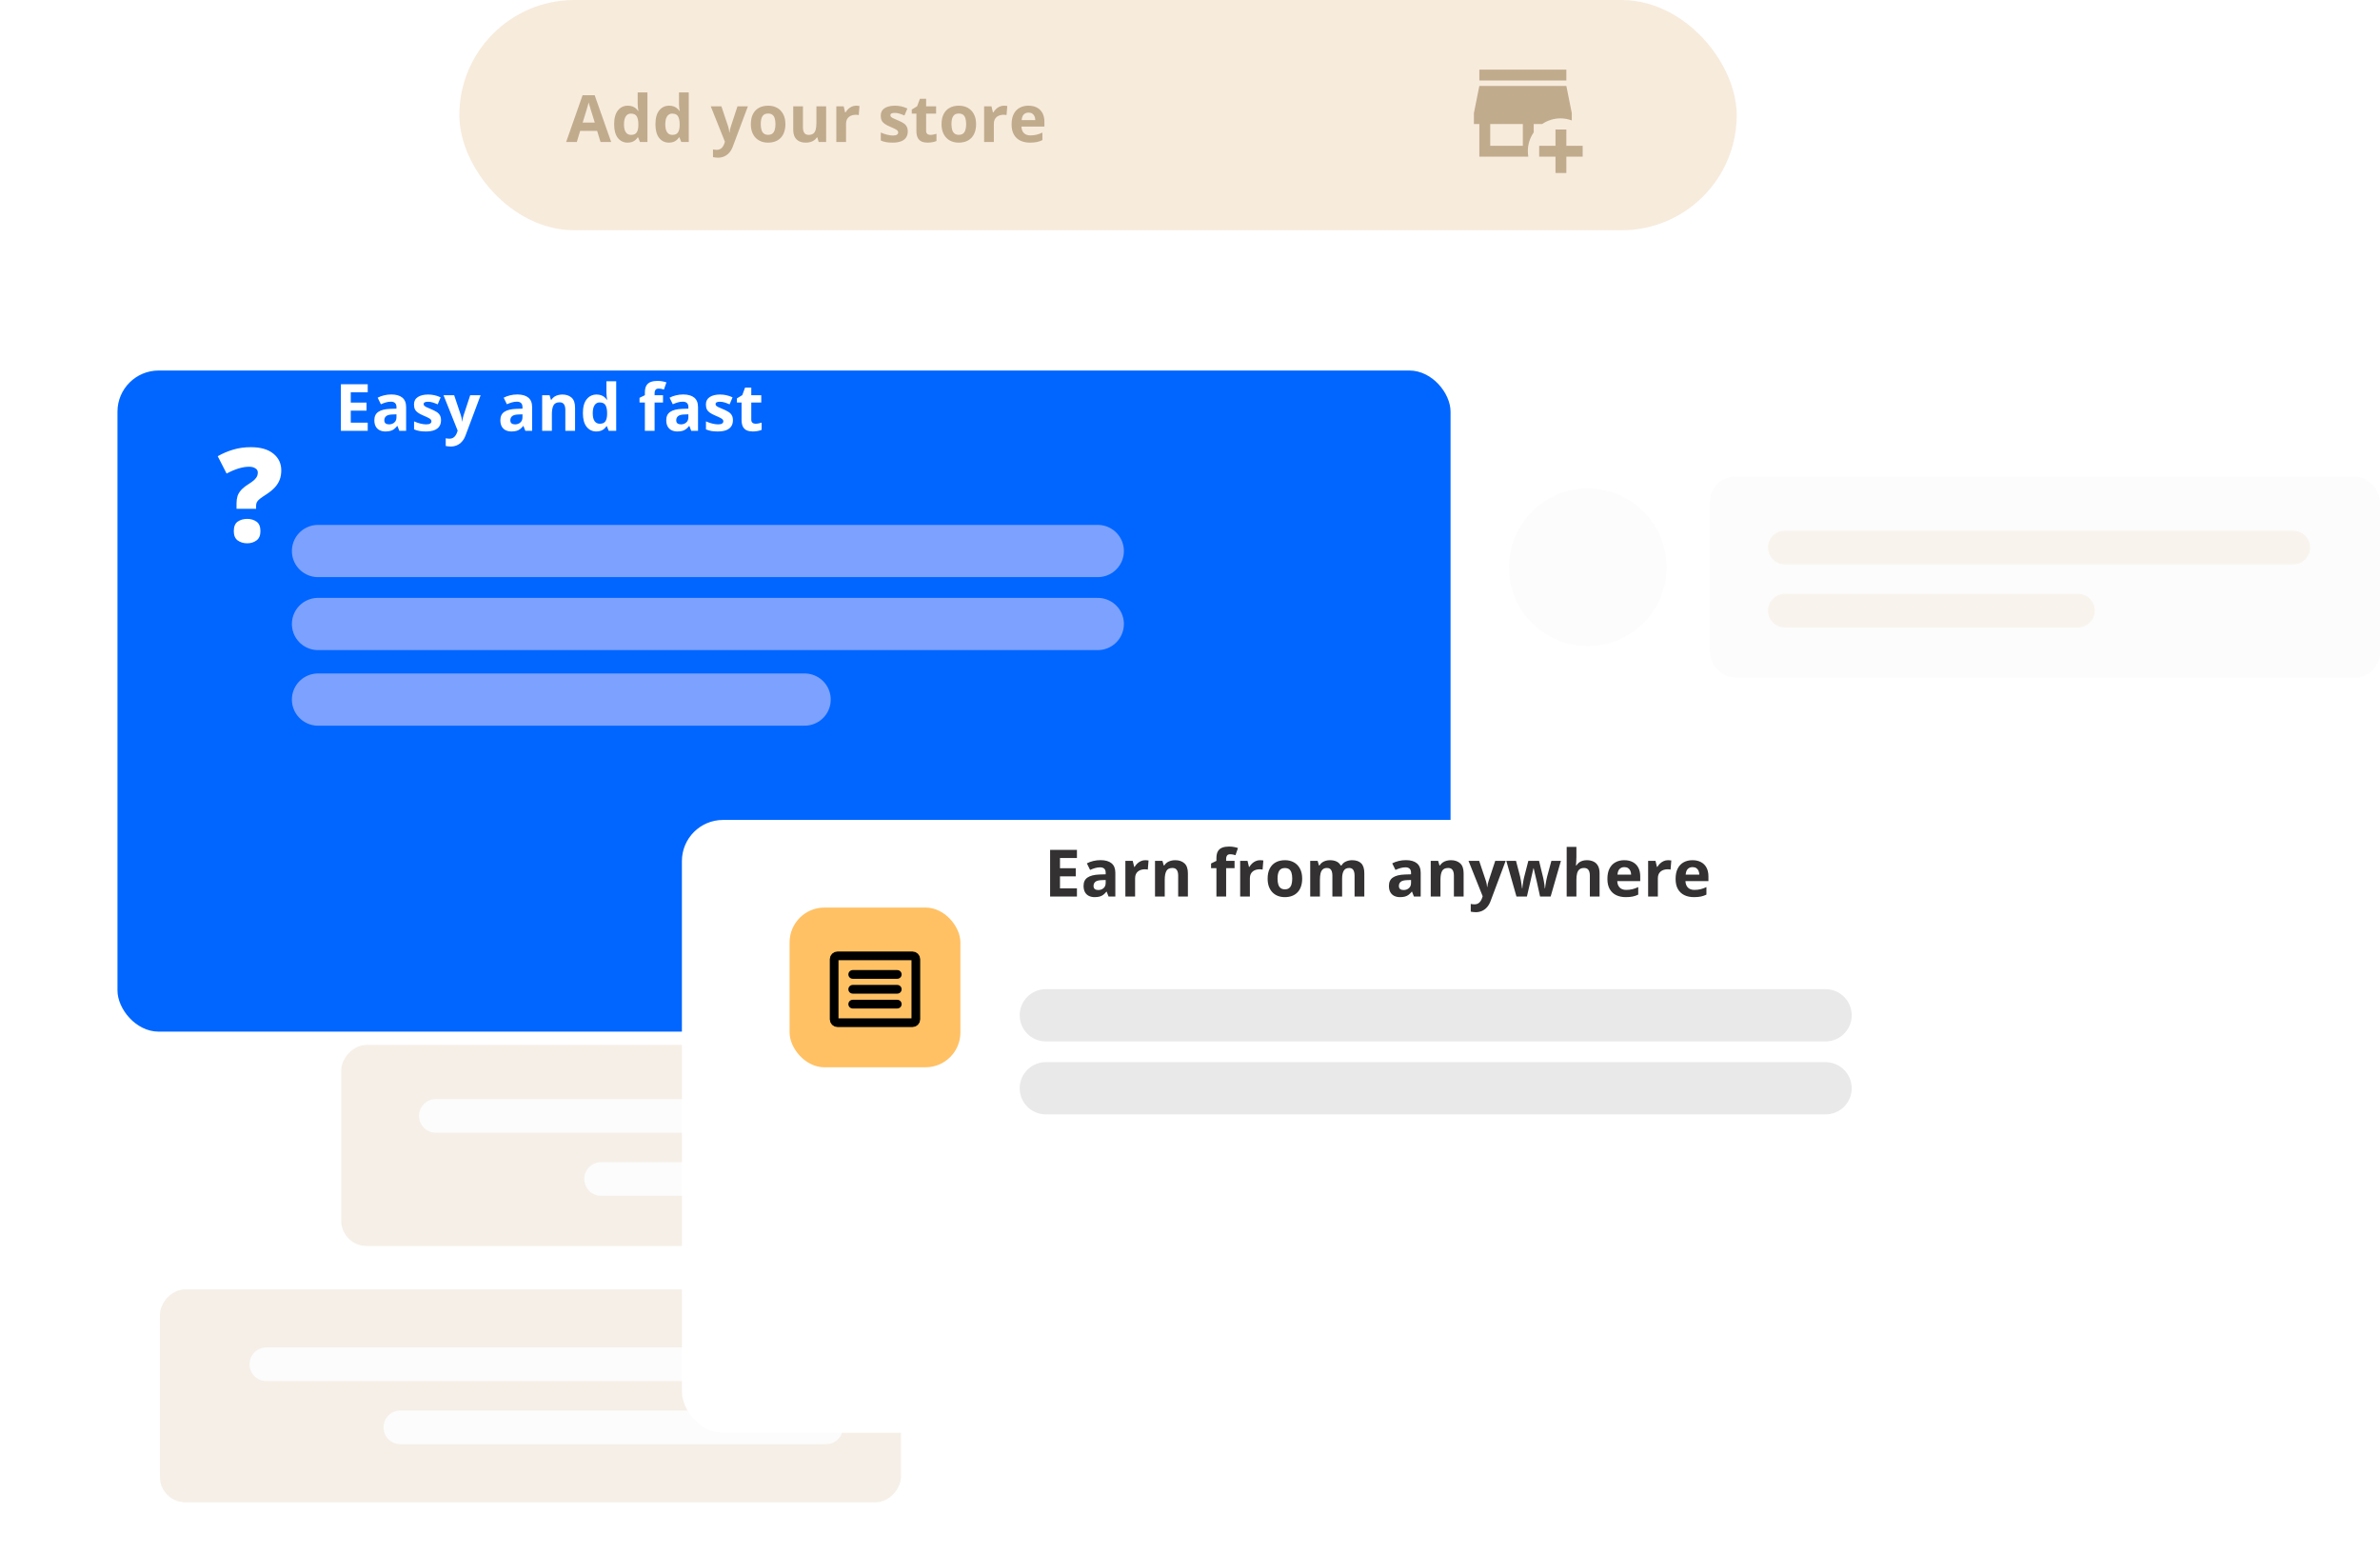 <svg width="547" height="357" viewBox="0 0 547 357" fill="none" xmlns="http://www.w3.org/2000/svg">
<rect x="105.571" width="293.581" height="52.913" rx="26.456" fill="#F7EBDC"/>
<path d="M138.021 32.627L137.245 30.078H133.341L132.565 32.627H130.118L133.898 21.875H136.674L140.468 32.627H138.021ZM136.703 28.174L135.927 25.684C135.878 25.518 135.812 25.305 135.729 25.047C135.651 24.783 135.57 24.517 135.487 24.248C135.409 23.975 135.345 23.738 135.297 23.538C135.248 23.738 135.179 23.987 135.092 24.285C135.009 24.578 134.928 24.856 134.85 25.12C134.772 25.384 134.716 25.572 134.681 25.684L133.912 28.174H136.703ZM144.24 32.774C143.326 32.774 142.582 32.417 142.006 31.704C141.434 30.987 141.149 29.934 141.149 28.548C141.149 27.146 141.439 26.087 142.02 25.369C142.601 24.646 143.361 24.285 144.298 24.285C144.689 24.285 145.033 24.339 145.331 24.446C145.629 24.553 145.885 24.698 146.1 24.878C146.32 25.059 146.505 25.262 146.656 25.486H146.73C146.7 25.33 146.664 25.1 146.62 24.798C146.581 24.49 146.561 24.175 146.561 23.853V21.231H148.802V32.627H147.089L146.656 31.565H146.561C146.42 31.79 146.241 31.995 146.027 32.18C145.817 32.361 145.565 32.505 145.272 32.612C144.979 32.72 144.635 32.774 144.24 32.774ZM145.023 30.994C145.634 30.994 146.063 30.813 146.312 30.452C146.566 30.086 146.7 29.536 146.715 28.804V28.562C146.715 27.766 146.593 27.158 146.349 26.738C146.105 26.314 145.651 26.101 144.987 26.101C144.493 26.101 144.108 26.314 143.829 26.738C143.551 27.163 143.412 27.776 143.412 28.577C143.412 29.378 143.551 29.981 143.829 30.386C144.113 30.791 144.51 30.994 145.023 30.994ZM153.732 32.774C152.819 32.774 152.074 32.417 151.498 31.704C150.927 30.987 150.641 29.934 150.641 28.548C150.641 27.146 150.931 26.087 151.512 25.369C152.094 24.646 152.853 24.285 153.79 24.285C154.181 24.285 154.525 24.339 154.823 24.446C155.121 24.553 155.377 24.698 155.592 24.878C155.812 25.059 155.997 25.262 156.149 25.486H156.222C156.193 25.33 156.156 25.1 156.112 24.798C156.073 24.49 156.053 24.175 156.053 23.853V21.231H158.295V32.627H156.581L156.149 31.565H156.053C155.912 31.79 155.734 31.995 155.519 32.18C155.309 32.361 155.057 32.505 154.764 32.612C154.471 32.72 154.127 32.774 153.732 32.774ZM154.515 30.994C155.126 30.994 155.555 30.813 155.804 30.452C156.058 30.086 156.193 29.536 156.207 28.804V28.562C156.207 27.766 156.085 27.158 155.841 26.738C155.597 26.314 155.143 26.101 154.479 26.101C153.986 26.101 153.6 26.314 153.322 26.738C153.043 27.163 152.904 27.776 152.904 28.577C152.904 29.378 153.043 29.981 153.322 30.386C153.605 30.791 154.003 30.994 154.515 30.994ZM163.356 24.439H165.802L167.347 29.046C167.396 29.192 167.438 29.341 167.472 29.492C167.506 29.644 167.535 29.8 167.56 29.961C167.584 30.122 167.604 30.291 167.618 30.467H167.662C167.692 30.203 167.731 29.956 167.78 29.727C167.833 29.497 167.899 29.27 167.977 29.046L169.493 24.439H171.888L168.424 33.675C168.214 34.241 167.941 34.712 167.604 35.088C167.267 35.469 166.879 35.755 166.439 35.945C166.005 36.136 165.526 36.231 165.004 36.231C164.75 36.231 164.53 36.216 164.344 36.187C164.159 36.162 164 36.136 163.868 36.106V34.334C163.971 34.358 164.1 34.38 164.257 34.4C164.413 34.419 164.576 34.429 164.747 34.429C165.06 34.429 165.328 34.363 165.553 34.231C165.778 34.099 165.966 33.921 166.117 33.697C166.268 33.477 166.388 33.235 166.476 32.971L166.608 32.569L163.356 24.439ZM180.509 28.518C180.509 29.202 180.416 29.807 180.231 30.335C180.05 30.862 179.784 31.309 179.432 31.675C179.086 32.036 178.666 32.31 178.173 32.495C177.684 32.681 177.133 32.774 176.517 32.774C175.941 32.774 175.411 32.681 174.928 32.495C174.449 32.31 174.032 32.036 173.676 31.675C173.324 31.309 173.051 30.862 172.855 30.335C172.665 29.807 172.57 29.202 172.57 28.518C172.57 27.61 172.731 26.841 173.053 26.211C173.375 25.581 173.834 25.103 174.43 24.776C175.026 24.448 175.736 24.285 176.561 24.285C177.328 24.285 178.007 24.448 178.597 24.776C179.193 25.103 179.659 25.581 179.996 26.211C180.338 26.841 180.509 27.61 180.509 28.518ZM174.847 28.518C174.847 29.055 174.906 29.507 175.023 29.873C175.14 30.239 175.323 30.515 175.573 30.701C175.822 30.887 176.146 30.979 176.547 30.979C176.942 30.979 177.262 30.887 177.506 30.701C177.755 30.515 177.936 30.239 178.048 29.873C178.165 29.507 178.224 29.055 178.224 28.518C178.224 27.976 178.165 27.527 178.048 27.171C177.936 26.809 177.755 26.538 177.506 26.358C177.257 26.177 176.932 26.087 176.532 26.087C175.941 26.087 175.511 26.289 175.243 26.695C174.979 27.1 174.847 27.708 174.847 28.518ZM189.869 24.439V32.627H188.156L187.855 31.58H187.738C187.562 31.858 187.343 32.085 187.079 32.261C186.815 32.437 186.525 32.566 186.207 32.649C185.89 32.732 185.56 32.774 185.219 32.774C184.633 32.774 184.122 32.671 183.688 32.466C183.253 32.256 182.914 31.931 182.67 31.492C182.43 31.052 182.311 30.481 182.311 29.778V24.439H184.545V29.221C184.545 29.807 184.65 30.249 184.86 30.547C185.07 30.845 185.404 30.994 185.863 30.994C186.317 30.994 186.674 30.891 186.932 30.686C187.191 30.476 187.372 30.171 187.474 29.771C187.582 29.366 187.635 28.872 187.635 28.291V24.439H189.869ZM196.783 24.285C196.896 24.285 197.025 24.292 197.172 24.307C197.323 24.317 197.445 24.331 197.538 24.351L197.369 26.446C197.296 26.421 197.191 26.404 197.054 26.394C196.923 26.38 196.808 26.372 196.71 26.372C196.422 26.372 196.141 26.409 195.868 26.482C195.599 26.555 195.358 26.675 195.143 26.841C194.928 27.002 194.757 27.217 194.63 27.486C194.508 27.749 194.447 28.074 194.447 28.46V32.627H192.213V24.439H193.905L194.235 25.816H194.344C194.506 25.537 194.706 25.283 194.945 25.054C195.189 24.82 195.465 24.634 195.773 24.497C196.085 24.356 196.422 24.285 196.783 24.285ZM208.634 30.196C208.634 30.752 208.502 31.223 208.239 31.609C207.98 31.99 207.592 32.281 207.074 32.481C206.556 32.676 205.912 32.774 205.14 32.774C204.569 32.774 204.078 32.737 203.668 32.664C203.263 32.591 202.853 32.468 202.438 32.298V30.452C202.882 30.652 203.358 30.818 203.866 30.95C204.379 31.077 204.828 31.14 205.214 31.14C205.648 31.14 205.958 31.077 206.144 30.95C206.334 30.818 206.429 30.647 206.429 30.437C206.429 30.3 206.39 30.178 206.312 30.071C206.239 29.959 206.078 29.834 205.829 29.698C205.58 29.556 205.189 29.373 204.657 29.148C204.144 28.933 203.722 28.716 203.39 28.496C203.063 28.277 202.819 28.018 202.657 27.72C202.501 27.417 202.423 27.034 202.423 26.57C202.423 25.813 202.716 25.244 203.302 24.863C203.893 24.478 204.681 24.285 205.668 24.285C206.176 24.285 206.659 24.336 207.118 24.439C207.582 24.541 208.058 24.705 208.546 24.929L207.872 26.541C207.467 26.365 207.084 26.221 206.722 26.109C206.366 25.996 206.002 25.94 205.631 25.94C205.304 25.94 205.057 25.984 204.891 26.072C204.725 26.16 204.642 26.294 204.642 26.475C204.642 26.607 204.684 26.724 204.767 26.826C204.855 26.929 205.021 27.044 205.265 27.171C205.514 27.293 205.878 27.451 206.356 27.647C206.82 27.837 207.223 28.037 207.565 28.247C207.906 28.452 208.17 28.709 208.356 29.016C208.541 29.319 208.634 29.712 208.634 30.196ZM213.827 30.994C214.071 30.994 214.308 30.97 214.537 30.921C214.772 30.872 215.004 30.811 215.233 30.738V32.4C214.994 32.508 214.696 32.596 214.34 32.664C213.988 32.737 213.602 32.774 213.182 32.774C212.694 32.774 212.255 32.696 211.864 32.539C211.478 32.378 211.173 32.102 210.948 31.712C210.729 31.316 210.619 30.767 210.619 30.064V26.116H209.55V25.171L210.78 24.424L211.425 22.696H212.853V24.439H215.145V26.116H212.853V30.064C212.853 30.376 212.941 30.611 213.116 30.767C213.297 30.918 213.534 30.994 213.827 30.994ZM224.337 28.518C224.337 29.202 224.244 29.807 224.059 30.335C223.878 30.862 223.612 31.309 223.26 31.675C222.914 32.036 222.494 32.31 222.001 32.495C221.512 32.681 220.961 32.774 220.345 32.774C219.769 32.774 219.24 32.681 218.756 32.495C218.278 32.31 217.86 32.036 217.504 31.675C217.152 31.309 216.879 30.862 216.683 30.335C216.493 29.807 216.398 29.202 216.398 28.518C216.398 27.61 216.559 26.841 216.881 26.211C217.203 25.581 217.662 25.103 218.258 24.776C218.854 24.448 219.564 24.285 220.389 24.285C221.156 24.285 221.835 24.448 222.426 24.776C223.021 25.103 223.488 25.581 223.824 26.211C224.166 26.841 224.337 27.61 224.337 28.518ZM218.676 28.518C218.676 29.055 218.734 29.507 218.851 29.873C218.969 30.239 219.152 30.515 219.401 30.701C219.65 30.887 219.974 30.979 220.375 30.979C220.77 30.979 221.09 30.887 221.334 30.701C221.583 30.515 221.764 30.239 221.876 29.873C221.993 29.507 222.052 29.055 222.052 28.518C222.052 27.976 221.993 27.527 221.876 27.171C221.764 26.809 221.583 26.538 221.334 26.358C221.085 26.177 220.76 26.087 220.36 26.087C219.769 26.087 219.34 26.289 219.071 26.695C218.807 27.1 218.676 27.708 218.676 28.518ZM230.753 24.285C230.865 24.285 230.995 24.292 231.141 24.307C231.293 24.317 231.415 24.331 231.508 24.351L231.339 26.446C231.266 26.421 231.161 26.404 231.024 26.394C230.892 26.38 230.778 26.372 230.68 26.372C230.392 26.372 230.111 26.409 229.838 26.482C229.569 26.555 229.327 26.675 229.113 26.841C228.898 27.002 228.727 27.217 228.6 27.486C228.478 27.749 228.417 28.074 228.417 28.46V32.627H226.183V24.439H227.875L228.204 25.816H228.314C228.475 25.537 228.676 25.283 228.915 25.054C229.159 24.82 229.435 24.634 229.742 24.497C230.055 24.356 230.392 24.285 230.753 24.285ZM236.371 24.285C237.128 24.285 237.78 24.431 238.326 24.724C238.873 25.012 239.296 25.432 239.594 25.984C239.891 26.536 240.04 27.21 240.04 28.006V29.09H234.76C234.784 29.72 234.972 30.215 235.323 30.576C235.68 30.933 236.173 31.111 236.803 31.111C237.325 31.111 237.804 31.057 238.239 30.95C238.673 30.843 239.12 30.681 239.579 30.467V32.195C239.174 32.395 238.749 32.542 238.304 32.635C237.865 32.727 237.33 32.774 236.7 32.774C235.88 32.774 235.153 32.622 234.518 32.32C233.888 32.017 233.392 31.555 233.031 30.935C232.675 30.315 232.496 29.534 232.496 28.592C232.496 27.634 232.657 26.839 232.98 26.204C233.307 25.564 233.761 25.086 234.342 24.768C234.923 24.446 235.599 24.285 236.371 24.285ZM236.385 25.874C235.951 25.874 235.59 26.013 235.302 26.292C235.018 26.57 234.855 27.007 234.811 27.603H237.946C237.941 27.271 237.88 26.975 237.762 26.717C237.65 26.458 237.479 26.253 237.25 26.101C237.025 25.95 236.737 25.874 236.385 25.874Z" fill="#C1AB8D"/>
<g opacity="0.3">
<path d="M383.033 130.349C383.033 140.356 374.921 148.467 364.915 148.467C354.909 148.467 346.797 140.356 346.797 130.349C346.797 120.343 354.909 112.231 364.915 112.231C374.921 112.231 383.033 120.343 383.033 130.349Z" fill="#F5F5F5"/>
<rect x="392.997" y="109.514" width="154.003" height="46.201" rx="5.803" fill="#F5F5F5"/>
<path d="M410.211 125.82H527.072M410.211 140.314H477.585" stroke="#E9D9C3" stroke-width="7.737" stroke-linecap="round"/>
<path d="M217.031 260.942C217.031 270.949 225.143 279.06 235.149 279.06C245.155 279.06 253.267 270.949 253.267 260.942C253.267 250.936 245.155 242.824 235.149 242.824C225.143 242.824 217.031 250.936 217.031 260.942Z" fill="#DECAAF"/>
<rect width="128.638" height="46.201" rx="5.803" transform="matrix(-1 0 0 1 207.066 240.106)" fill="#DECAAF"/>
<rect width="170.309" height="48.919" rx="5.803" transform="matrix(-1 0 0 1 207.066 296.271)" fill="#DECAAF"/>
<path d="M189.854 256.413H100.17M189.854 270.907H138.149" stroke="#F5F5F5" stroke-width="7.737" stroke-linecap="round"/>
<path d="M189.854 313.485H61.216M189.854 327.979H92.017" stroke="#F5F5F5" stroke-width="7.737" stroke-linecap="round"/>
</g>
<g filter="url(#filter0_d_104_16624)">
<rect x="27" y="71.139" width="306.383" height="151.911" rx="9.459" fill="#0066FF"/>
</g>
<path d="M84.515 99H78.348V88.292H84.515V90.152H80.618V92.503H84.244V94.364H80.618V97.125H84.515V99ZM89.935 90.643C91.033 90.643 91.876 90.882 92.461 91.361C93.047 91.839 93.34 92.567 93.34 93.543V99H91.78L91.348 97.886H91.29C91.055 98.179 90.816 98.419 90.572 98.604C90.328 98.79 90.047 98.927 89.73 99.014C89.412 99.102 89.026 99.146 88.572 99.146C88.089 99.146 87.654 99.053 87.269 98.868C86.888 98.682 86.587 98.399 86.368 98.018C86.148 97.633 86.038 97.144 86.038 96.553C86.038 95.684 86.343 95.045 86.954 94.635C87.564 94.219 88.48 93.99 89.7 93.946L91.121 93.902V93.543C91.121 93.114 91.009 92.799 90.784 92.598C90.56 92.398 90.247 92.298 89.847 92.298C89.451 92.298 89.063 92.354 88.682 92.467C88.301 92.579 87.92 92.721 87.54 92.891L86.8 91.383C87.234 91.153 87.72 90.972 88.257 90.841C88.799 90.709 89.358 90.643 89.935 90.643ZM91.121 95.206L90.257 95.235C89.534 95.255 89.031 95.384 88.748 95.623C88.47 95.862 88.331 96.177 88.331 96.568C88.331 96.91 88.431 97.154 88.631 97.3C88.831 97.442 89.092 97.513 89.415 97.513C89.893 97.513 90.296 97.371 90.623 97.088C90.955 96.805 91.121 96.402 91.121 95.88V95.206ZM101.36 96.568C101.36 97.125 101.229 97.596 100.965 97.982C100.706 98.362 100.318 98.653 99.8 98.853C99.283 99.049 98.638 99.146 97.867 99.146C97.295 99.146 96.805 99.11 96.394 99.036C95.989 98.963 95.579 98.841 95.164 98.67V96.825C95.608 97.025 96.085 97.191 96.592 97.323C97.105 97.45 97.554 97.513 97.94 97.513C98.374 97.513 98.685 97.45 98.87 97.323C99.061 97.191 99.156 97.02 99.156 96.81C99.156 96.673 99.117 96.551 99.039 96.444C98.965 96.331 98.804 96.207 98.555 96.07C98.306 95.928 97.915 95.745 97.383 95.521C96.871 95.306 96.448 95.089 96.116 94.869C95.789 94.649 95.545 94.39 95.384 94.093C95.228 93.79 95.149 93.406 95.149 92.943C95.149 92.186 95.442 91.617 96.028 91.236C96.619 90.85 97.408 90.657 98.394 90.657C98.902 90.657 99.385 90.709 99.844 90.811C100.308 90.914 100.784 91.077 101.272 91.302L100.599 92.913C100.193 92.737 99.81 92.594 99.449 92.481C99.092 92.369 98.728 92.313 98.357 92.313C98.03 92.313 97.784 92.357 97.618 92.445C97.452 92.532 97.369 92.667 97.369 92.847C97.369 92.979 97.41 93.096 97.493 93.199C97.581 93.302 97.747 93.416 97.991 93.543C98.24 93.665 98.604 93.824 99.082 94.019C99.546 94.21 99.949 94.41 100.291 94.62C100.633 94.825 100.896 95.081 101.082 95.389C101.268 95.692 101.36 96.085 101.36 96.568ZM101.932 90.811H104.378L105.923 95.418C105.972 95.565 106.014 95.714 106.048 95.865C106.082 96.016 106.111 96.173 106.136 96.334C106.16 96.495 106.18 96.663 106.194 96.839H106.238C106.268 96.575 106.307 96.329 106.355 96.099C106.409 95.87 106.475 95.643 106.553 95.418L108.069 90.811H110.464L107 100.047C106.79 100.614 106.517 101.085 106.18 101.461C105.843 101.842 105.455 102.127 105.015 102.318C104.581 102.508 104.102 102.603 103.58 102.603C103.326 102.603 103.106 102.589 102.92 102.559C102.735 102.535 102.576 102.508 102.444 102.479V100.706C102.547 100.731 102.676 100.753 102.833 100.772C102.989 100.792 103.152 100.802 103.323 100.802C103.636 100.802 103.904 100.736 104.129 100.604C104.354 100.472 104.542 100.294 104.693 100.069C104.844 99.849 104.964 99.608 105.052 99.344L105.184 98.941L101.932 90.811ZM118.895 90.643C119.993 90.643 120.835 90.882 121.421 91.361C122.007 91.839 122.3 92.567 122.3 93.543V99H120.74L120.308 97.886H120.25C120.015 98.179 119.776 98.419 119.532 98.604C119.288 98.79 119.007 98.927 118.689 99.014C118.372 99.102 117.986 99.146 117.532 99.146C117.049 99.146 116.614 99.053 116.229 98.868C115.848 98.682 115.547 98.399 115.328 98.018C115.108 97.633 114.998 97.144 114.998 96.553C114.998 95.684 115.303 95.045 115.914 94.635C116.524 94.219 117.439 93.99 118.66 93.946L120.081 93.902V93.543C120.081 93.114 119.969 92.799 119.744 92.598C119.52 92.398 119.207 92.298 118.807 92.298C118.411 92.298 118.023 92.354 117.642 92.467C117.261 92.579 116.88 92.721 116.5 92.891L115.76 91.383C116.194 91.153 116.68 90.972 117.217 90.841C117.759 90.709 118.318 90.643 118.895 90.643ZM120.081 95.206L119.217 95.235C118.494 95.255 117.991 95.384 117.708 95.623C117.43 95.862 117.291 96.177 117.291 96.568C117.291 96.91 117.391 97.154 117.591 97.3C117.791 97.442 118.052 97.513 118.375 97.513C118.853 97.513 119.256 97.371 119.583 97.088C119.915 96.805 120.081 96.402 120.081 95.88V95.206ZM129.258 90.657C130.132 90.657 130.835 90.897 131.368 91.375C131.9 91.849 132.166 92.611 132.166 93.66V99H129.932V94.217C129.932 93.631 129.825 93.189 129.61 92.891C129.4 92.594 129.068 92.445 128.614 92.445C127.93 92.445 127.464 92.677 127.215 93.14C126.966 93.604 126.841 94.273 126.841 95.147V99H124.607V90.811H126.314L126.614 91.859H126.739C126.915 91.575 127.132 91.346 127.391 91.17C127.654 90.994 127.945 90.865 128.262 90.782C128.584 90.699 128.917 90.657 129.258 90.657ZM137.059 99.146C136.146 99.146 135.401 98.79 134.825 98.077C134.253 97.359 133.968 96.307 133.968 94.92C133.968 93.519 134.258 92.459 134.839 91.742C135.42 91.019 136.18 90.657 137.117 90.657C137.508 90.657 137.852 90.711 138.15 90.819C138.448 90.926 138.704 91.07 138.919 91.251C139.139 91.431 139.324 91.634 139.476 91.859H139.549C139.52 91.702 139.483 91.473 139.439 91.17C139.4 90.862 139.38 90.548 139.38 90.225V87.603H141.622V99H139.908L139.476 97.938H139.38C139.239 98.162 139.061 98.367 138.846 98.553C138.636 98.734 138.384 98.878 138.091 98.985C137.798 99.093 137.454 99.146 137.059 99.146ZM137.842 97.367C138.453 97.367 138.882 97.186 139.131 96.825C139.385 96.458 139.52 95.909 139.534 95.177V94.935C139.534 94.139 139.412 93.531 139.168 93.111C138.924 92.686 138.47 92.474 137.806 92.474C137.312 92.474 136.927 92.686 136.648 93.111C136.37 93.536 136.231 94.149 136.231 94.95C136.231 95.75 136.37 96.353 136.648 96.758C136.932 97.164 137.33 97.367 137.842 97.367ZM152.381 92.489H150.447V99H148.213V92.489H146.983V91.412L148.213 90.811V90.211C148.213 89.513 148.331 88.971 148.565 88.585C148.804 88.194 149.139 87.921 149.568 87.764C150.003 87.603 150.516 87.523 151.106 87.523C151.541 87.523 151.937 87.559 152.293 87.633C152.649 87.701 152.94 87.779 153.165 87.867L152.593 89.508C152.422 89.454 152.237 89.405 152.037 89.361C151.836 89.317 151.607 89.295 151.348 89.295C151.036 89.295 150.806 89.39 150.66 89.581C150.518 89.766 150.447 90.006 150.447 90.299V90.811H152.381V92.489ZM157.024 90.643C158.123 90.643 158.965 90.882 159.551 91.361C160.137 91.839 160.43 92.567 160.43 93.543V99H158.87L158.438 97.886H158.379C158.145 98.179 157.906 98.419 157.662 98.604C157.417 98.79 157.137 98.927 156.819 99.014C156.502 99.102 156.116 99.146 155.662 99.146C155.179 99.146 154.744 99.053 154.358 98.868C153.978 98.682 153.677 98.399 153.458 98.018C153.238 97.633 153.128 97.144 153.128 96.553C153.128 95.684 153.433 95.045 154.043 94.635C154.654 94.219 155.569 93.99 156.79 93.946L158.211 93.902V93.543C158.211 93.114 158.099 92.799 157.874 92.598C157.649 92.398 157.337 92.298 156.937 92.298C156.541 92.298 156.153 92.354 155.772 92.467C155.391 92.579 155.01 92.721 154.629 92.891L153.89 91.383C154.324 91.153 154.81 90.972 155.347 90.841C155.889 90.709 156.448 90.643 157.024 90.643ZM158.211 95.206L157.347 95.235C156.624 95.255 156.121 95.384 155.838 95.623C155.56 95.862 155.42 96.177 155.42 96.568C155.42 96.91 155.521 97.154 155.721 97.3C155.921 97.442 156.182 97.513 156.504 97.513C156.983 97.513 157.386 97.371 157.713 97.088C158.045 96.805 158.211 96.402 158.211 95.88V95.206ZM168.45 96.568C168.45 97.125 168.318 97.596 168.055 97.982C167.796 98.362 167.408 98.653 166.89 98.853C166.373 99.049 165.728 99.146 164.957 99.146C164.385 99.146 163.895 99.11 163.484 99.036C163.079 98.963 162.669 98.841 162.254 98.67V96.825C162.698 97.025 163.174 97.191 163.682 97.323C164.195 97.45 164.644 97.513 165.03 97.513C165.464 97.513 165.774 97.45 165.96 97.323C166.15 97.191 166.246 97.02 166.246 96.81C166.246 96.673 166.207 96.551 166.128 96.444C166.055 96.331 165.894 96.207 165.645 96.07C165.396 95.928 165.005 95.745 164.473 95.521C163.96 95.306 163.538 95.089 163.206 94.869C162.879 94.649 162.635 94.39 162.474 94.093C162.317 93.79 162.239 93.406 162.239 92.943C162.239 92.186 162.532 91.617 163.118 91.236C163.709 90.85 164.498 90.657 165.484 90.657C165.992 90.657 166.475 90.709 166.934 90.811C167.398 90.914 167.874 91.077 168.362 91.302L167.688 92.913C167.283 92.737 166.9 92.594 166.539 92.481C166.182 92.369 165.818 92.313 165.447 92.313C165.12 92.313 164.874 92.357 164.708 92.445C164.542 92.532 164.458 92.667 164.458 92.847C164.458 92.979 164.5 93.096 164.583 93.199C164.671 93.302 164.837 93.416 165.081 93.543C165.33 93.665 165.694 93.824 166.172 94.019C166.636 94.21 167.039 94.41 167.381 94.62C167.723 94.825 167.986 95.081 168.172 95.389C168.357 95.692 168.45 96.085 168.45 96.568ZM173.643 97.367C173.887 97.367 174.124 97.342 174.354 97.293C174.588 97.244 174.82 97.183 175.049 97.11V98.773C174.81 98.88 174.512 98.968 174.156 99.036C173.804 99.11 173.418 99.146 172.999 99.146C172.51 99.146 172.071 99.068 171.68 98.912C171.294 98.751 170.989 98.475 170.765 98.084C170.545 97.689 170.435 97.139 170.435 96.436V92.489H169.366V91.544L170.596 90.797L171.241 89.068H172.669V90.811H174.961V92.489H172.669V96.436C172.669 96.749 172.757 96.983 172.933 97.139C173.113 97.291 173.35 97.367 173.643 97.367Z" fill="white"/>
<path d="M54.364 116.916V115.656C54.364 115.051 54.437 114.504 54.584 114.016C54.74 113.528 55.013 113.064 55.404 112.624C55.794 112.185 56.337 111.745 57.03 111.306C57.694 110.886 58.182 110.525 58.495 110.222C58.807 109.909 59.012 109.626 59.11 109.372C59.208 109.109 59.256 108.845 59.256 108.581C59.256 108.171 59.071 107.849 58.7 107.615C58.329 107.37 57.845 107.248 57.25 107.248C56.507 107.248 55.702 107.38 54.833 107.644C53.973 107.907 53.055 108.298 52.079 108.816L50.043 104.831C51.146 104.197 52.323 103.694 53.573 103.323C54.823 102.942 56.185 102.751 57.66 102.751C59.877 102.751 61.595 103.244 62.816 104.231C64.037 105.207 64.647 106.496 64.647 108.098C64.647 108.86 64.53 109.558 64.296 110.193C64.061 110.827 63.69 111.423 63.182 111.98C62.674 112.536 62.005 113.083 61.175 113.62C60.589 113.991 60.126 114.309 59.784 114.573C59.452 114.836 59.212 115.09 59.066 115.334C58.929 115.578 58.861 115.857 58.861 116.169V116.916H54.364ZM53.734 122.043C53.734 121.008 54.032 120.281 54.627 119.861C55.233 119.441 55.965 119.231 56.825 119.231C57.645 119.231 58.353 119.441 58.949 119.861C59.554 120.281 59.857 121.008 59.857 122.043C59.857 123.03 59.554 123.742 58.949 124.182C58.353 124.621 57.645 124.841 56.825 124.841C55.965 124.841 55.233 124.621 54.627 124.182C54.032 123.742 53.734 123.03 53.734 122.043Z" fill="white"/>
<path d="M73.085 126.612H252.306M73.085 143.381H252.306M73.085 160.749H184.93" stroke="#7CA1FF" stroke-width="12" stroke-linecap="round"/>
<g filter="url(#filter1_d_104_16624)">
<rect x="156.723" y="174.406" width="306.383" height="140.817" rx="9.459" fill="white"/>
</g>
<path d="M247.514 206H241.348V195.292H247.514V197.152H243.618V199.503H247.243V201.364H243.618V204.125H247.514V206ZM252.934 197.643C254.033 197.643 254.875 197.882 255.461 198.361C256.047 198.839 256.34 199.567 256.34 200.543V206H254.78L254.348 204.887H254.289C254.055 205.18 253.816 205.419 253.572 205.604C253.327 205.79 253.047 205.927 252.729 206.015C252.412 206.103 252.026 206.146 251.572 206.146C251.089 206.146 250.654 206.054 250.268 205.868C249.888 205.683 249.587 205.399 249.368 205.019C249.148 204.633 249.038 204.145 249.038 203.554C249.038 202.685 249.343 202.045 249.953 201.635C250.564 201.22 251.479 200.99 252.7 200.946L254.121 200.902V200.543C254.121 200.114 254.009 199.799 253.784 199.599C253.559 199.398 253.247 199.298 252.847 199.298C252.451 199.298 252.063 199.354 251.682 199.467C251.301 199.579 250.92 199.721 250.539 199.892L249.8 198.383C250.234 198.153 250.72 197.973 251.257 197.841C251.799 197.709 252.358 197.643 252.934 197.643ZM254.121 202.206L253.257 202.235C252.534 202.255 252.031 202.384 251.748 202.624C251.47 202.863 251.33 203.178 251.33 203.568C251.33 203.91 251.431 204.154 251.631 204.301C251.831 204.442 252.092 204.513 252.414 204.513C252.893 204.513 253.296 204.372 253.623 204.088C253.955 203.805 254.121 203.402 254.121 202.88V202.206ZM263.218 197.658C263.33 197.658 263.459 197.665 263.606 197.68C263.757 197.689 263.879 197.704 263.972 197.724L263.804 199.818C263.73 199.794 263.625 199.777 263.489 199.767C263.357 199.752 263.242 199.745 263.144 199.745C262.856 199.745 262.576 199.782 262.302 199.855C262.034 199.928 261.792 200.048 261.577 200.214C261.362 200.375 261.191 200.59 261.064 200.858C260.942 201.122 260.881 201.447 260.881 201.833V206H258.647V197.812H260.339L260.669 199.188H260.779C260.94 198.91 261.14 198.656 261.379 198.427C261.623 198.192 261.899 198.007 262.207 197.87C262.519 197.729 262.856 197.658 263.218 197.658ZM270.11 197.658C270.984 197.658 271.687 197.897 272.219 198.375C272.751 198.849 273.017 199.611 273.017 200.661V206H270.784V201.217C270.784 200.631 270.676 200.189 270.461 199.892C270.251 199.594 269.919 199.445 269.465 199.445C268.782 199.445 268.315 199.677 268.066 200.141C267.817 200.604 267.693 201.273 267.693 202.147V206H265.459V197.812H267.165L267.466 198.859H267.59C267.766 198.576 267.983 198.346 268.242 198.17C268.506 197.995 268.796 197.865 269.114 197.782C269.436 197.699 269.768 197.658 270.11 197.658ZM283.74 199.489H281.806V206H279.573V199.489H278.342V198.412L279.573 197.812V197.211C279.573 196.513 279.69 195.971 279.924 195.585C280.163 195.194 280.498 194.921 280.928 194.765C281.362 194.604 281.875 194.523 282.466 194.523C282.9 194.523 283.296 194.56 283.652 194.633C284.009 194.701 284.299 194.779 284.524 194.867L283.952 196.508C283.782 196.454 283.596 196.405 283.396 196.361C283.196 196.317 282.966 196.295 282.707 196.295C282.395 196.295 282.165 196.391 282.019 196.581C281.877 196.767 281.806 197.006 281.806 197.299V197.812H283.74V199.489ZM289.599 197.658C289.712 197.658 289.841 197.665 289.988 197.68C290.139 197.689 290.261 197.704 290.354 197.724L290.185 199.818C290.112 199.794 290.007 199.777 289.87 199.767C289.739 199.752 289.624 199.745 289.526 199.745C289.238 199.745 288.957 199.782 288.684 199.855C288.415 199.928 288.174 200.048 287.959 200.214C287.744 200.375 287.573 200.59 287.446 200.858C287.324 201.122 287.263 201.447 287.263 201.833V206H285.029V197.812H286.721L287.051 199.188H287.16C287.322 198.91 287.522 198.656 287.761 198.427C288.005 198.192 288.281 198.007 288.589 197.87C288.901 197.729 289.238 197.658 289.599 197.658ZM299.282 201.891C299.282 202.575 299.189 203.18 299.004 203.708C298.823 204.235 298.557 204.682 298.205 205.048C297.859 205.409 297.439 205.683 296.946 205.868C296.457 206.054 295.906 206.146 295.29 206.146C294.714 206.146 294.184 206.054 293.701 205.868C293.223 205.683 292.805 205.409 292.449 205.048C292.097 204.682 291.824 204.235 291.628 203.708C291.438 203.18 291.343 202.575 291.343 201.891C291.343 200.983 291.504 200.214 291.826 199.584C292.148 198.954 292.607 198.476 293.203 198.148C293.799 197.821 294.509 197.658 295.334 197.658C296.101 197.658 296.78 197.821 297.37 198.148C297.966 198.476 298.432 198.954 298.769 199.584C299.111 200.214 299.282 200.983 299.282 201.891ZM293.62 201.891C293.62 202.428 293.679 202.88 293.796 203.246C293.913 203.612 294.097 203.888 294.346 204.074C294.595 204.259 294.919 204.352 295.32 204.352C295.715 204.352 296.035 204.259 296.279 204.074C296.528 203.888 296.709 203.612 296.821 203.246C296.938 202.88 296.997 202.428 296.997 201.891C296.997 201.349 296.938 200.9 296.821 200.543C296.709 200.182 296.528 199.911 296.279 199.73C296.03 199.55 295.705 199.459 295.305 199.459C294.714 199.459 294.285 199.662 294.016 200.067C293.752 200.473 293.62 201.081 293.62 201.891ZM310.744 197.658C311.672 197.658 312.373 197.897 312.847 198.375C313.325 198.849 313.564 199.611 313.564 200.661V206H311.323V201.217C311.323 200.631 311.223 200.189 311.023 199.892C310.823 199.594 310.513 199.445 310.093 199.445C309.502 199.445 309.082 199.657 308.833 200.082C308.584 200.502 308.459 201.105 308.459 201.891V206H306.225V201.217C306.225 200.827 306.181 200.5 306.094 200.236C306.006 199.972 305.871 199.774 305.691 199.643C305.51 199.511 305.278 199.445 304.995 199.445C304.58 199.445 304.253 199.55 304.014 199.76C303.779 199.965 303.611 200.27 303.508 200.675C303.41 201.076 303.362 201.566 303.362 202.147V206H301.128V197.812H302.834L303.135 198.859H303.259C303.425 198.576 303.633 198.346 303.882 198.17C304.136 197.995 304.414 197.865 304.717 197.782C305.019 197.699 305.327 197.658 305.639 197.658C306.24 197.658 306.748 197.755 307.163 197.951C307.583 198.146 307.905 198.449 308.13 198.859H308.327C308.572 198.439 308.916 198.134 309.36 197.943C309.809 197.753 310.271 197.658 310.744 197.658ZM323.115 197.643C324.214 197.643 325.056 197.882 325.642 198.361C326.228 198.839 326.521 199.567 326.521 200.543V206H324.961L324.529 204.887H324.47C324.236 205.18 323.996 205.419 323.752 205.604C323.508 205.79 323.227 205.927 322.91 206.015C322.593 206.103 322.207 206.146 321.753 206.146C321.269 206.146 320.835 206.054 320.449 205.868C320.068 205.683 319.768 205.399 319.548 205.019C319.328 204.633 319.219 204.145 319.219 203.554C319.219 202.685 319.524 202.045 320.134 201.635C320.744 201.22 321.66 200.99 322.881 200.946L324.302 200.902V200.543C324.302 200.114 324.189 199.799 323.965 199.599C323.74 199.398 323.428 199.298 323.027 199.298C322.632 199.298 322.243 199.354 321.863 199.467C321.482 199.579 321.101 199.721 320.72 199.892L319.98 198.383C320.415 198.153 320.901 197.973 321.438 197.841C321.98 197.709 322.539 197.643 323.115 197.643ZM324.302 202.206L323.437 202.235C322.715 202.255 322.212 202.384 321.929 202.624C321.65 202.863 321.511 203.178 321.511 203.568C321.511 203.91 321.611 204.154 321.811 204.301C322.012 204.442 322.273 204.513 322.595 204.513C323.074 204.513 323.476 204.372 323.804 204.088C324.136 203.805 324.302 203.402 324.302 202.88V202.206ZM333.479 197.658C334.353 197.658 335.056 197.897 335.588 198.375C336.12 198.849 336.387 199.611 336.387 200.661V206H334.153V201.217C334.153 200.631 334.045 200.189 333.83 199.892C333.62 199.594 333.288 199.445 332.834 199.445C332.151 199.445 331.684 199.677 331.435 200.141C331.186 200.604 331.062 201.273 331.062 202.147V206H328.828V197.812H330.535L330.835 198.859H330.959C331.135 198.576 331.352 198.346 331.611 198.17C331.875 197.995 332.165 197.865 332.483 197.782C332.805 197.699 333.137 197.658 333.479 197.658ZM337.514 197.812H339.961L341.506 202.418C341.555 202.565 341.597 202.714 341.631 202.865C341.665 203.017 341.694 203.173 341.719 203.334C341.743 203.495 341.763 203.664 341.777 203.839H341.821C341.85 203.576 341.889 203.329 341.938 203.1C341.992 202.87 342.058 202.643 342.136 202.418L343.652 197.812H346.047L342.583 207.047C342.373 207.614 342.099 208.085 341.763 208.461C341.426 208.842 341.037 209.127 340.598 209.318C340.163 209.508 339.685 209.604 339.162 209.604C338.909 209.604 338.689 209.589 338.503 209.56C338.318 209.535 338.159 209.508 338.027 209.479V207.707C338.13 207.731 338.259 207.753 338.415 207.772C338.572 207.792 338.735 207.802 338.906 207.802C339.219 207.802 339.487 207.736 339.712 207.604C339.936 207.472 340.124 207.294 340.276 207.069C340.427 206.85 340.547 206.608 340.635 206.344L340.766 205.941L337.514 197.812ZM353.957 206L353.327 203.136C353.293 202.965 353.237 202.714 353.159 202.382C353.081 202.045 352.995 201.686 352.903 201.305C352.815 200.919 352.732 200.563 352.654 200.236C352.58 199.909 352.527 199.669 352.493 199.518H352.427C352.392 199.669 352.339 199.909 352.265 200.236C352.192 200.563 352.109 200.919 352.016 201.305C351.929 201.691 351.846 202.055 351.767 202.396C351.689 202.733 351.631 202.99 351.592 203.166L350.932 206H348.53L346.201 197.812H348.428L349.372 201.437C349.436 201.691 349.497 201.994 349.556 202.345C349.614 202.692 349.665 203.029 349.709 203.356C349.758 203.678 349.795 203.935 349.819 204.125H349.878C349.888 203.983 349.907 203.795 349.936 203.561C349.971 203.327 350.007 203.085 350.046 202.836C350.09 202.582 350.129 202.355 350.163 202.155C350.202 201.95 350.232 201.811 350.251 201.737L351.262 197.812H353.723L354.682 201.737C354.717 201.879 354.761 202.104 354.814 202.411C354.873 202.719 354.924 203.036 354.968 203.363C355.012 203.686 355.036 203.939 355.041 204.125H355.1C355.119 203.959 355.154 203.712 355.202 203.385C355.251 203.058 355.307 202.716 355.371 202.36C355.439 201.999 355.508 201.691 355.576 201.437L356.557 197.812H358.747L356.389 206H353.957ZM362.307 194.604V196.925C362.307 197.331 362.292 197.716 362.263 198.083C362.239 198.449 362.219 198.708 362.204 198.859H362.322C362.497 198.576 362.705 198.346 362.944 198.17C363.188 197.995 363.457 197.865 363.75 197.782C364.043 197.699 364.358 197.658 364.695 197.658C365.285 197.658 365.801 197.763 366.24 197.973C366.68 198.178 367.021 198.502 367.265 198.947C367.51 199.386 367.632 199.958 367.632 200.661V206H365.398V201.217C365.398 200.631 365.29 200.189 365.076 199.892C364.861 199.594 364.529 199.445 364.079 199.445C363.63 199.445 363.276 199.55 363.017 199.76C362.759 199.965 362.576 200.27 362.468 200.675C362.361 201.076 362.307 201.566 362.307 202.147V206H360.073V194.604H362.307ZM373.308 197.658C374.065 197.658 374.717 197.804 375.264 198.097C375.81 198.385 376.233 198.805 376.531 199.357C376.828 199.909 376.977 200.583 376.977 201.378V202.462H371.697C371.721 203.092 371.909 203.588 372.261 203.949C372.617 204.306 373.11 204.484 373.74 204.484C374.263 204.484 374.741 204.43 375.176 204.323C375.61 204.215 376.057 204.054 376.516 203.839V205.568C376.111 205.768 375.686 205.915 375.242 206.007C374.802 206.1 374.267 206.146 373.638 206.146C372.817 206.146 372.09 205.995 371.455 205.692C370.825 205.39 370.329 204.928 369.968 204.308C369.612 203.688 369.433 202.907 369.433 201.964C369.433 201.007 369.595 200.211 369.917 199.577C370.244 198.937 370.698 198.458 371.279 198.141C371.86 197.819 372.536 197.658 373.308 197.658ZM373.323 199.247C372.888 199.247 372.527 199.386 372.239 199.665C371.955 199.943 371.792 200.38 371.748 200.976H374.883C374.878 200.644 374.817 200.348 374.7 200.089C374.587 199.831 374.416 199.625 374.187 199.474C373.962 199.323 373.674 199.247 373.323 199.247ZM383.364 197.658C383.476 197.658 383.606 197.665 383.752 197.68C383.904 197.689 384.026 197.704 384.118 197.724L383.95 199.818C383.877 199.794 383.772 199.777 383.635 199.767C383.503 199.752 383.389 199.745 383.291 199.745C383.003 199.745 382.722 199.782 382.449 199.855C382.18 199.928 381.938 200.048 381.723 200.214C381.509 200.375 381.338 200.59 381.211 200.858C381.089 201.122 381.028 201.447 381.028 201.833V206H378.794V197.812H380.486L380.815 199.188H380.925C381.086 198.91 381.286 198.656 381.526 198.427C381.77 198.192 382.046 198.007 382.353 197.87C382.666 197.729 383.003 197.658 383.364 197.658ZM388.982 197.658C389.739 197.658 390.39 197.804 390.937 198.097C391.484 198.385 391.907 198.805 392.204 199.357C392.502 199.909 392.651 200.583 392.651 201.378V202.462H387.37C387.395 203.092 387.583 203.588 387.934 203.949C388.291 204.306 388.784 204.484 389.414 204.484C389.936 204.484 390.415 204.43 390.849 204.323C391.284 204.215 391.731 204.054 392.19 203.839V205.568C391.785 205.768 391.36 205.915 390.915 206.007C390.476 206.1 389.941 206.146 389.311 206.146C388.491 206.146 387.764 205.995 387.129 205.692C386.499 205.39 386.003 204.928 385.642 204.308C385.285 203.688 385.107 202.907 385.107 201.964C385.107 201.007 385.268 200.211 385.591 199.577C385.918 198.937 386.372 198.458 386.953 198.141C387.534 197.819 388.21 197.658 388.982 197.658ZM388.996 199.247C388.562 199.247 388.201 199.386 387.912 199.665C387.629 199.943 387.466 200.38 387.422 200.976H390.556C390.552 200.644 390.491 200.348 390.373 200.089C390.261 199.831 390.09 199.625 389.861 199.474C389.636 199.323 389.348 199.247 388.996 199.247Z" fill="#333131"/>
<rect x="181.473" y="208.543" width="39.258" height="36.698" rx="8" fill="#FFC164"/>
<path d="M209.707 235H192.497C192.064 235 191.714 234.656 191.714 234.232V220.406C191.714 219.982 192.064 219.638 192.497 219.638H209.707C210.14 219.638 210.49 219.982 210.49 220.406V234.232C210.49 234.656 210.14 235 209.707 235Z" stroke="black" stroke-width="2" stroke-linecap="round" stroke-linejoin="round"/>
<path d="M195.982 230.732H206.223" stroke="black" stroke-width="2" stroke-linecap="round" stroke-linejoin="round"/>
<path d="M195.982 227.318H206.223" stroke="black" stroke-width="2" stroke-linecap="round" stroke-linejoin="round"/>
<path d="M195.982 223.905H206.223" stroke="black" stroke-width="2" stroke-linecap="round" stroke-linejoin="round"/>
<path d="M240.359 233.293H419.58M240.359 250.063H419.58" stroke="#E9E9E9" stroke-width="12" stroke-linecap="round"/>
<path d="M340 16V18.5H360V16H340ZM340 19.75L338.75 26V28.5H340V36H351.25C351.188 35.575 351.15 35.138 351.15 34.688C351.15 33.163 351.625 31.663 352.5 30.413V28.5H354.425C355.675 27.663 357.137 27.2 358.638 27.2C359.525 27.2 360.413 27.363 361.25 27.675V26L360 19.75H340ZM342.5 28.5H350V33.5H342.5V28.5ZM357.5 29.75V33.5H353.75V36H357.5V39.75H360V36H363.75V33.5H360V29.75" fill="#C1AB8D"/>
<defs>
<filter id="filter0_d_104_16624" x="0" y="58.139" width="360.383" height="205.911" filterUnits="userSpaceOnUse" color-interpolation-filters="sRGB">
<feFlood flood-opacity="0" result="BackgroundImageFix"/>
<feColorMatrix in="SourceAlpha" type="matrix" values="0 0 0 0 0 0 0 0 0 0 0 0 0 0 0 0 0 0 127 0" result="hardAlpha"/>
<feOffset dy="14"/>
<feGaussianBlur stdDeviation="13.5"/>
<feComposite in2="hardAlpha" operator="out"/>
<feColorMatrix type="matrix" values="0 0 0 0 0.912 0 0 0 0 0.912 0 0 0 0 0.912 0 0 0 1 0"/>
<feBlend mode="normal" in2="BackgroundImageFix" result="effect1_dropShadow_104_16624"/>
<feBlend mode="normal" in="SourceGraphic" in2="effect1_dropShadow_104_16624" result="shape"/>
</filter>
<filter id="filter1_d_104_16624" x="129.723" y="161.406" width="360.383" height="194.817" filterUnits="userSpaceOnUse" color-interpolation-filters="sRGB">
<feFlood flood-opacity="0" result="BackgroundImageFix"/>
<feColorMatrix in="SourceAlpha" type="matrix" values="0 0 0 0 0 0 0 0 0 0 0 0 0 0 0 0 0 0 127 0" result="hardAlpha"/>
<feOffset dy="14"/>
<feGaussianBlur stdDeviation="13.5"/>
<feComposite in2="hardAlpha" operator="out"/>
<feColorMatrix type="matrix" values="0 0 0 0 0.821 0 0 0 0 0.821 0 0 0 0 0.821 0 0 0 1 0"/>
<feBlend mode="multiply" in2="BackgroundImageFix" result="effect1_dropShadow_104_16624"/>
<feBlend mode="normal" in="SourceGraphic" in2="effect1_dropShadow_104_16624" result="shape"/>
</filter>
</defs>
</svg>
